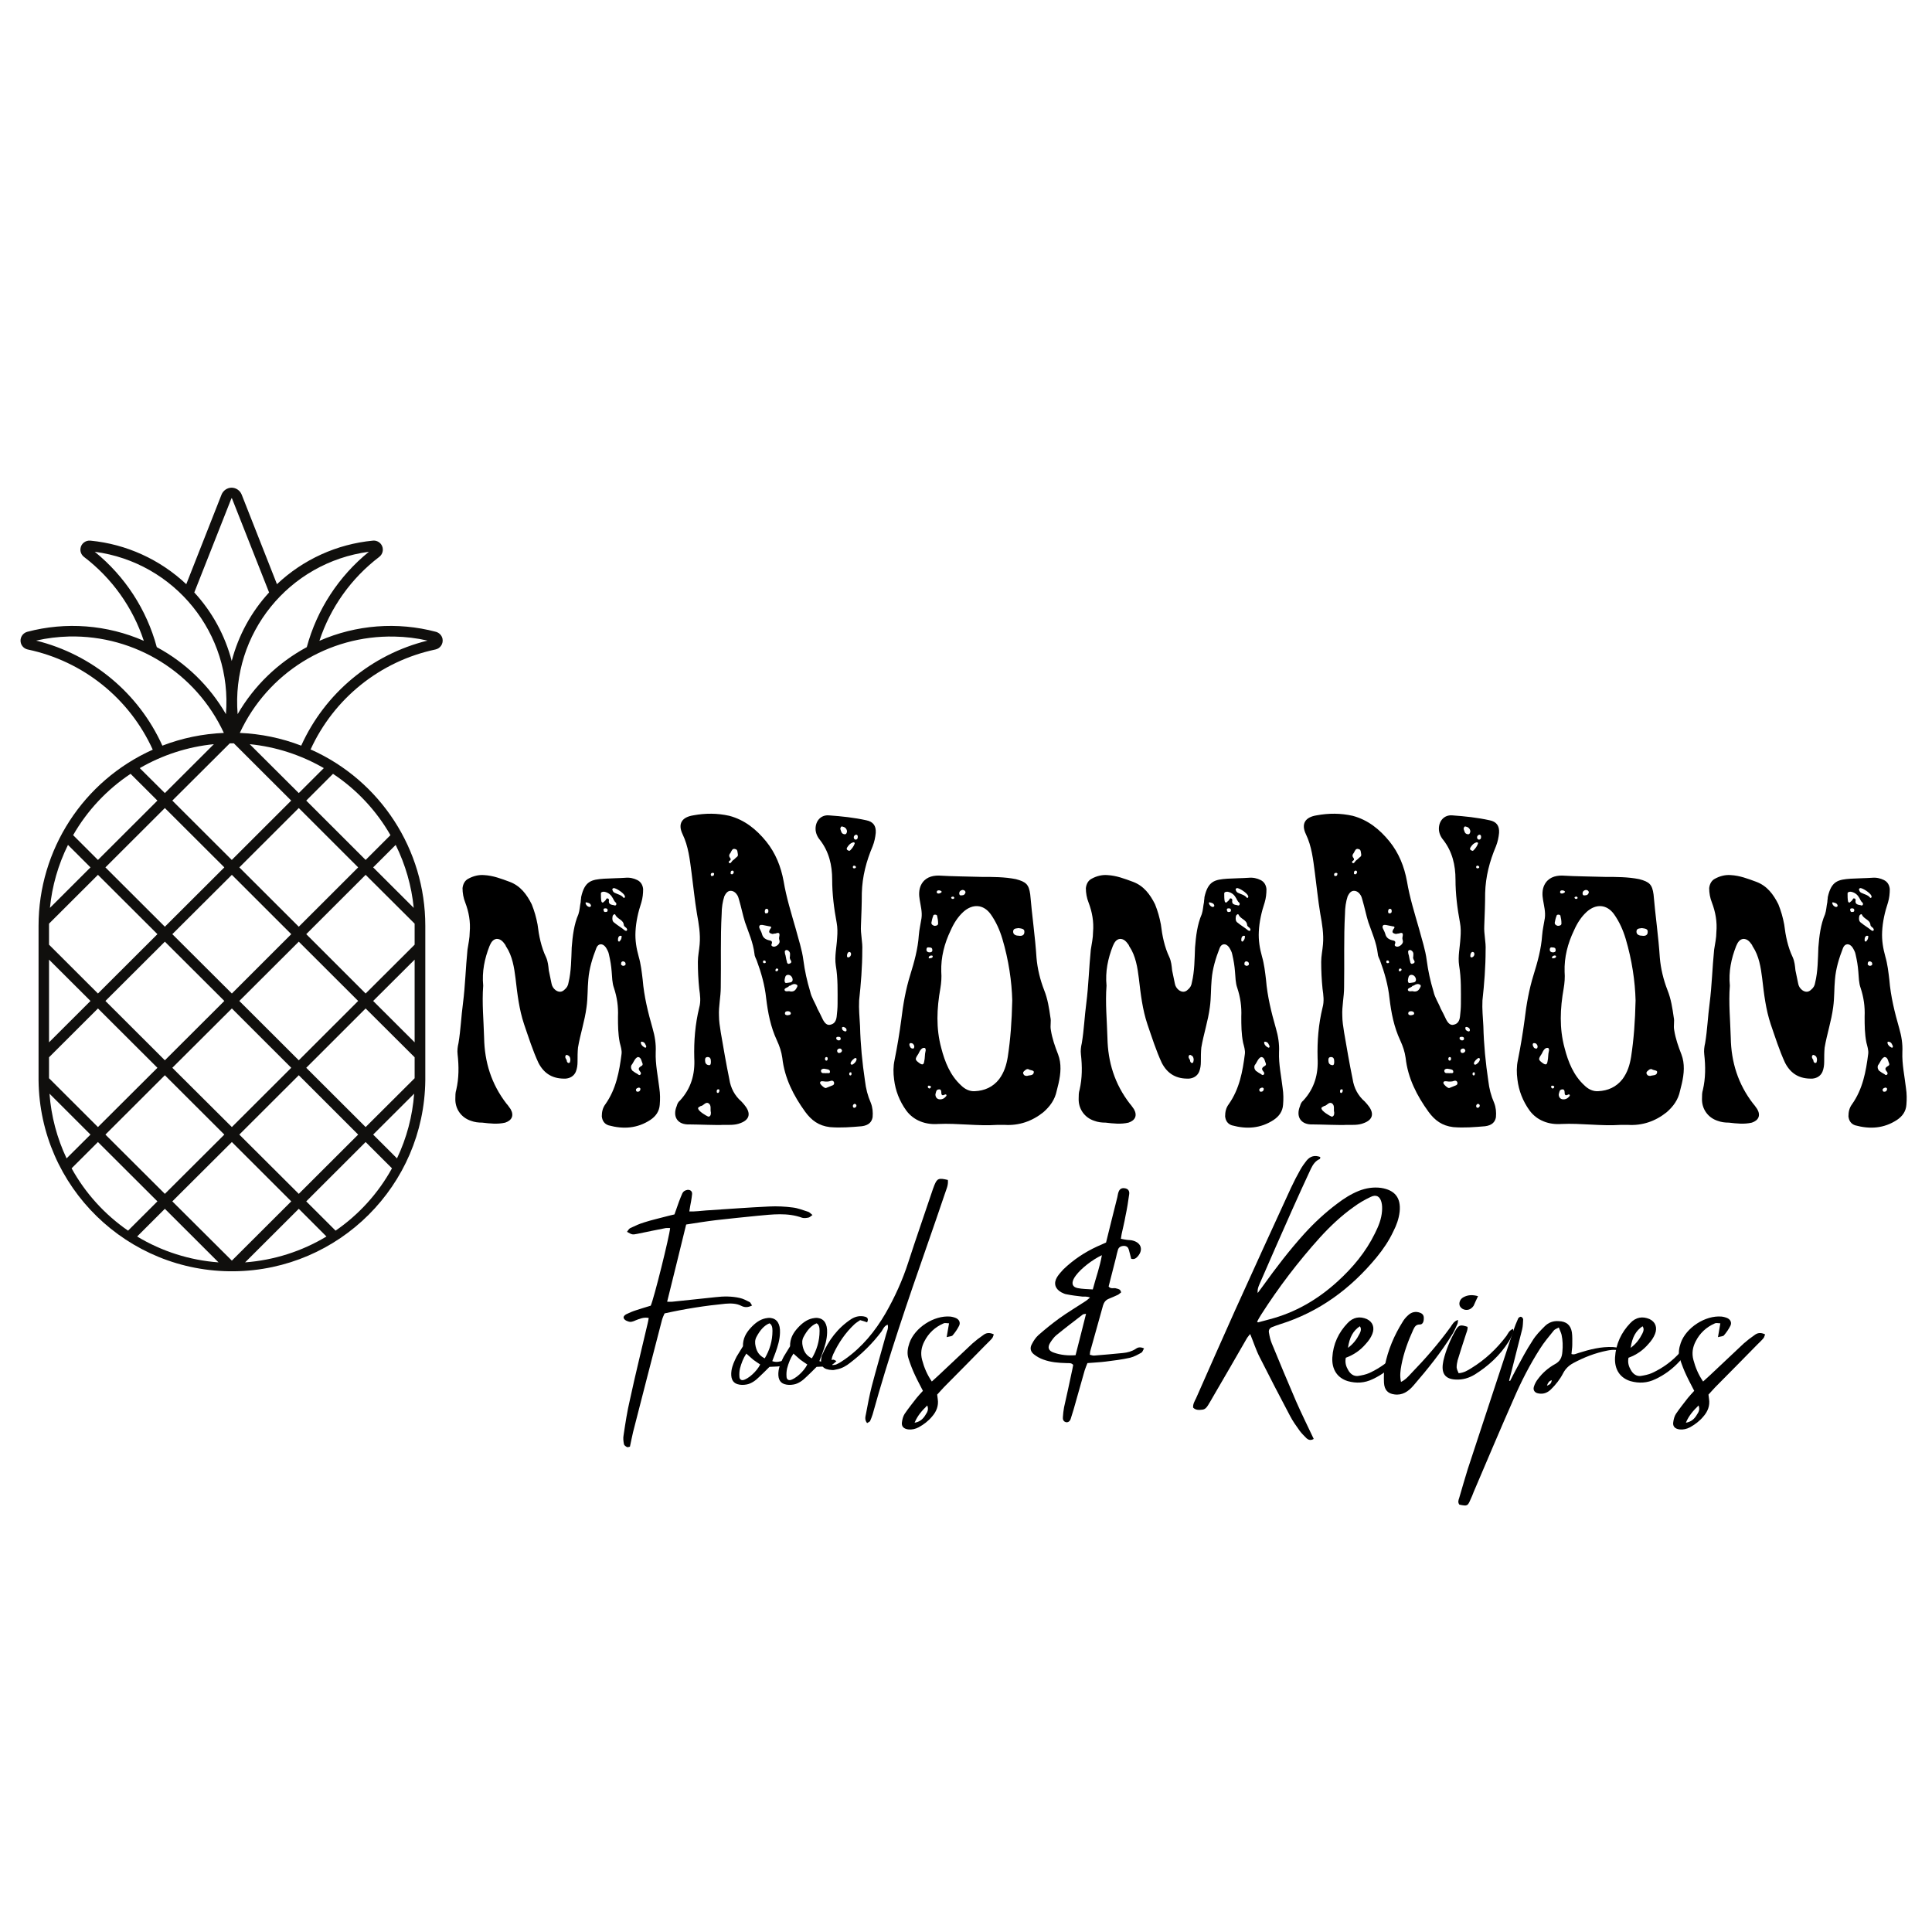 <?xml version="1.0" encoding="UTF-8"?>
<svg xmlns="http://www.w3.org/2000/svg" xmlns:xlink="http://www.w3.org/1999/xlink" width="375pt" height="375pt" viewBox="0 0 375 375" version="1.2">
<defs>
<g>
<symbol overflow="visible" id="glyph0-0">
<path style="stroke:none;" d="M 41.77 -7.238 C 41.508 -9.504 40.984 -11.859 41.07 -14.215 C 41.156 -15.781 40.895 -17.352 40.461 -18.836 C 39.586 -21.887 38.805 -25.027 38.543 -28.254 C 38.367 -29.734 38.191 -31.305 37.758 -32.785 C 37.32 -34.355 37.059 -35.926 37.145 -37.582 C 37.234 -39.5 37.668 -41.418 38.281 -43.25 C 38.543 -44.121 38.629 -44.992 38.629 -45.867 C 38.543 -46.652 38.191 -47.262 37.496 -47.609 C 36.797 -47.957 36.012 -48.133 35.141 -48.047 C 33.832 -47.957 32.438 -47.957 31.043 -47.871 C 28.602 -47.695 27.293 -47.434 26.594 -44.297 C 26.594 -43.949 26.508 -43.688 26.508 -43.336 C 26.332 -42.551 26.332 -41.77 26.07 -40.984 C 25.199 -38.977 24.938 -36.711 24.766 -34.531 C 24.676 -32.262 24.676 -29.91 24.152 -27.73 C 24.066 -27.117 23.805 -26.684 23.367 -26.332 C 22.848 -25.809 22.234 -25.809 21.625 -26.246 C 21.188 -26.594 20.926 -27.031 20.84 -27.555 C 20.664 -28.426 20.492 -29.211 20.316 -30.082 C 20.23 -30.957 20.145 -31.828 19.793 -32.613 C 18.836 -34.617 18.398 -36.797 18.137 -38.977 C 17.875 -40.371 17.527 -41.594 17.004 -42.902 C 16.043 -44.82 14.824 -46.477 12.73 -47.262 C 11.074 -47.871 9.504 -48.48 7.762 -48.57 C 6.715 -48.656 5.668 -48.395 4.707 -47.871 C 4.012 -47.523 3.664 -46.824 3.574 -46.039 C 3.574 -45.082 3.75 -44.121 4.098 -43.25 C 4.797 -41.418 5.145 -39.5 4.969 -37.496 C 4.969 -36.363 4.707 -35.227 4.535 -34.094 C 4.184 -30.605 4.098 -27.117 3.664 -23.719 C 3.312 -21.102 3.227 -18.574 2.789 -15.957 C 2.617 -15.258 2.527 -14.477 2.617 -13.777 C 2.879 -11.422 2.879 -9.156 2.355 -6.887 C 2.18 -6.367 2.18 -5.754 2.18 -5.23 C 2.094 -3.227 3.312 -1.48 5.23 -0.871 C 5.93 -0.609 6.629 -0.523 7.41 -0.523 C 8.895 -0.348 10.375 -0.176 11.859 -0.523 C 13.168 -0.961 13.602 -1.918 12.906 -3.141 C 12.645 -3.488 12.383 -3.926 12.121 -4.184 C 9.156 -8.023 7.848 -12.293 7.762 -17.004 C 7.672 -20.402 7.324 -23.719 7.586 -27.117 C 7.324 -29.82 7.848 -32.352 8.809 -34.793 C 9.07 -35.402 9.418 -36.102 10.203 -36.188 C 10.988 -36.188 11.422 -35.664 11.859 -35.055 C 11.945 -34.965 11.945 -34.793 12.035 -34.703 C 13.254 -32.875 13.602 -30.605 13.863 -28.512 C 14.215 -25.461 14.562 -22.496 15.52 -19.621 C 16.395 -17.09 17.18 -14.562 18.312 -12.121 C 19.445 -9.941 21.188 -8.98 23.629 -9.07 C 24.504 -9.156 25.199 -9.59 25.551 -10.375 C 25.809 -10.988 25.898 -11.684 25.898 -12.383 C 25.898 -13.254 25.898 -14.215 25.984 -15.086 C 26.422 -17.699 27.293 -20.23 27.641 -22.934 C 27.902 -24.766 27.816 -26.508 27.992 -28.34 C 28.164 -30.434 28.773 -32.438 29.559 -34.441 C 29.91 -35.316 30.781 -35.402 31.391 -34.531 C 31.652 -34.094 31.914 -33.66 32 -33.137 C 32.262 -32 32.438 -30.957 32.523 -29.82 C 32.613 -28.773 32.613 -27.641 32.961 -26.684 C 33.57 -24.852 33.832 -23.02 33.746 -21.102 C 33.746 -19.445 33.746 -17.789 34.094 -16.043 C 34.27 -15.348 34.531 -14.562 34.441 -13.863 C 34.008 -10.465 33.398 -7.062 31.305 -4.098 C 30.781 -3.402 30.605 -2.617 30.605 -1.742 C 30.695 -0.871 31.129 -0.262 31.914 0 C 34.793 0.785 37.496 0.609 40.023 -1.047 C 41.07 -1.742 41.77 -2.703 41.855 -4.012 C 41.941 -5.059 41.941 -6.105 41.77 -7.238 Z M 24.242 -12.121 C 23.98 -12.035 23.891 -12.293 23.805 -12.469 C 23.805 -12.555 23.805 -12.555 23.805 -12.645 C 23.629 -12.906 23.367 -13.254 23.629 -13.602 C 23.719 -13.691 23.891 -13.691 23.98 -13.602 C 24.414 -13.43 24.504 -13.078 24.504 -12.645 C 24.414 -12.469 24.504 -12.121 24.242 -12.121 Z M 28.164 -42.379 C 27.816 -42.465 27.555 -42.727 27.469 -43.074 C 27.379 -43.25 27.555 -43.336 27.73 -43.25 C 28.078 -43.164 28.426 -43.074 28.512 -42.641 C 28.512 -42.465 28.34 -42.379 28.164 -42.379 Z M 32.875 -46.039 C 33.309 -46.129 34.879 -45.082 35.055 -44.559 C 35.055 -44.559 35.055 -44.473 35.141 -44.383 C 35.055 -44.383 35.055 -44.211 35.055 -44.211 C 34.965 -44.121 34.793 -44.121 34.793 -44.211 C 34.355 -44.73 33.746 -44.82 33.223 -45.082 C 32.961 -45.168 32.785 -45.344 32.699 -45.605 C 32.613 -45.777 32.613 -45.953 32.875 -46.039 Z M 31.391 -41.418 C 31.129 -41.332 30.957 -41.508 30.957 -41.77 C 30.867 -42.027 31.043 -42.117 31.305 -42.117 C 31.566 -42.117 31.738 -42.027 31.738 -41.77 C 31.738 -41.508 31.652 -41.418 31.391 -41.418 Z M 32 -43.688 C 32 -43.859 31.914 -44.035 31.738 -44.035 C 31.566 -44.121 31.477 -43.949 31.391 -43.773 C 31.305 -43.688 31.215 -43.512 31.043 -43.426 C 30.867 -43.164 30.605 -43.164 30.52 -43.512 C 30.434 -43.949 30.434 -44.473 30.434 -44.992 C 30.434 -45.254 30.695 -45.344 31.043 -45.344 C 31.652 -45.254 32.262 -44.906 32.613 -44.297 C 32.875 -43.949 32.961 -43.512 33.309 -43.25 C 33.398 -43.164 33.484 -42.988 33.398 -42.812 C 33.309 -42.641 33.137 -42.641 32.961 -42.727 C 32.438 -42.812 31.828 -42.902 32 -43.688 Z M 34.008 -35.664 C 33.746 -35.664 33.746 -35.84 33.746 -36.012 C 33.746 -36.363 33.832 -36.711 34.18 -36.797 C 34.441 -36.797 34.531 -36.711 34.441 -36.535 C 34.441 -36.188 34.27 -35.926 34.008 -35.664 Z M 34.703 -30.957 C 34.531 -31.043 34.27 -31.129 34.355 -31.391 C 34.355 -31.738 34.531 -31.828 34.793 -31.828 C 35.055 -31.738 35.227 -31.652 35.227 -31.305 C 35.227 -31.043 34.965 -30.957 34.703 -30.957 Z M 35.488 -37.844 C 35.402 -37.668 35.227 -37.758 35.055 -37.844 C 34.441 -38.367 33.66 -38.805 33.047 -39.324 C 32.613 -39.586 32.613 -40.109 32.699 -40.547 C 32.699 -40.723 32.875 -40.895 33.047 -40.984 C 33.137 -40.984 33.223 -40.895 33.223 -40.895 C 33.57 -40.023 34.793 -39.938 34.879 -38.891 C 34.879 -38.629 35.227 -38.453 35.402 -38.281 C 35.488 -38.105 35.578 -38.02 35.488 -37.844 Z M 37.668 -6.539 C 37.406 -6.453 37.234 -6.629 37.234 -6.887 C 37.234 -7.148 37.496 -7.238 37.758 -7.324 C 37.93 -7.324 38.105 -7.238 38.105 -7.062 C 38.105 -6.801 37.93 -6.539 37.668 -6.539 Z M 38.281 -11.512 C 37.668 -11.16 37.668 -10.898 38.02 -10.465 C 38.191 -10.289 38.281 -10.027 38.105 -9.852 C 37.93 -9.68 37.758 -9.766 37.582 -9.941 C 37.234 -10.113 36.973 -10.289 36.621 -10.551 C 36.621 -10.551 36.535 -10.551 36.535 -10.637 C 36.273 -10.898 36.188 -11.336 36.363 -11.684 C 36.797 -12.207 36.973 -12.992 37.582 -13.254 C 38.02 -13.254 38.191 -12.906 38.281 -12.645 C 38.367 -12.207 38.805 -11.773 38.281 -11.512 Z M 38.977 -15.086 C 38.629 -15.258 38.281 -15.52 38.191 -15.957 C 38.105 -16.133 38.281 -16.305 38.453 -16.219 C 38.977 -16.133 39.066 -15.695 39.238 -15.348 C 39.238 -15.172 39.152 -14.996 38.977 -15.086 Z M 38.977 -15.086 "/>
</symbol>
<symbol overflow="visible" id="glyph0-1">
<path style="stroke:none;" d="M 39.5 -54.148 C 39.848 -55.023 40.023 -55.895 40.109 -56.766 C 40.199 -58.16 39.586 -58.945 38.281 -59.207 C 35.926 -59.73 33.484 -59.992 30.957 -60.168 C 29.473 -60.254 28.426 -59.121 28.426 -57.551 C 28.426 -56.766 28.773 -55.98 29.297 -55.371 C 31.043 -53.102 31.652 -50.488 31.652 -47.695 C 31.652 -44.906 32 -42.117 32.523 -39.324 C 32.699 -38.367 32.699 -37.406 32.613 -36.363 C 32.523 -34.617 32.09 -32.785 32.352 -31.043 C 32.785 -28.512 32.699 -25.984 32.699 -23.543 C 32.699 -22.758 32.613 -21.887 32.523 -21.102 C 32.438 -20.402 32.176 -19.707 31.305 -19.531 C 30.695 -19.359 30.172 -19.793 29.734 -20.754 C 29.473 -21.363 29.125 -21.973 28.773 -22.672 C 28.34 -23.805 27.641 -24.766 27.379 -25.984 C 26.77 -27.992 26.332 -29.996 26.07 -32 C 25.809 -34.094 25.113 -36.102 24.59 -38.105 C 23.719 -41.156 22.758 -44.211 22.234 -47.348 C 21.711 -50.227 20.664 -52.84 18.836 -55.109 C 16.918 -57.465 14.648 -59.293 11.684 -60.078 C 9.332 -60.602 7.062 -60.602 4.707 -60.168 C 2.441 -59.816 1.656 -58.508 2.617 -56.504 C 3.75 -54.148 4.012 -51.621 4.359 -49.004 C 4.707 -46.391 4.969 -43.688 5.406 -41.07 C 5.754 -39.152 6.105 -37.145 5.93 -35.141 C 5.844 -34.008 5.582 -32.875 5.582 -31.738 C 5.582 -29.996 5.668 -28.254 5.844 -26.508 C 6.016 -25.289 6.191 -24.066 5.844 -22.848 C 5.059 -19.621 4.797 -16.395 4.883 -13.078 C 5.059 -9.941 4.273 -7.148 2.094 -4.797 C 1.742 -4.535 1.57 -4.098 1.48 -3.75 C 0.609 -1.656 1.656 -0.086 3.926 -0.176 C 5.32 -0.176 9.68 0 10.375 -0.086 C 11.598 -0.086 12.816 0 13.863 -0.438 C 15.52 -1.047 15.871 -2.18 14.91 -3.574 C 14.648 -3.926 14.387 -4.273 14.039 -4.621 C 12.73 -5.754 11.945 -7.238 11.684 -8.98 C 11.074 -11.945 10.551 -14.996 10.027 -18.051 C 9.852 -19.184 9.68 -20.23 9.68 -21.277 C 9.59 -23.105 10.027 -24.938 10.027 -26.77 C 10.113 -31.566 9.941 -36.363 10.203 -41.07 C 10.203 -42.203 10.375 -43.426 10.727 -44.473 C 10.988 -44.992 11.336 -45.516 11.945 -45.516 C 12.555 -45.516 12.992 -45.082 13.254 -44.645 C 13.43 -44.383 13.516 -43.949 13.602 -43.688 C 14.039 -42.203 14.301 -40.809 14.738 -39.414 C 15.434 -37.406 16.305 -35.488 16.566 -33.309 C 16.566 -32.875 16.828 -32.438 17.004 -32 C 17.875 -29.648 18.574 -27.207 18.836 -24.676 C 19.184 -21.801 19.707 -19.098 20.926 -16.48 C 21.449 -15.348 21.801 -14.301 21.973 -13.078 C 22.41 -9.156 24.152 -5.754 26.422 -2.617 C 27.641 -0.961 29.035 0.086 31.215 0.348 C 33.309 0.523 35.402 0.348 37.406 0.176 C 38.715 0 39.324 -0.609 39.5 -1.57 C 39.586 -2.527 39.5 -3.488 39.152 -4.359 C 38.543 -5.754 38.191 -7.148 38.02 -8.633 C 37.496 -12.121 37.145 -15.695 37.059 -19.27 C 36.973 -20.926 36.797 -22.586 36.883 -24.242 C 37.234 -27.469 37.496 -30.781 37.496 -34.008 C 37.582 -35.578 37.145 -37.145 37.234 -38.715 C 37.32 -40.895 37.406 -42.988 37.406 -45.082 C 37.496 -48.309 38.281 -51.273 39.5 -54.148 Z M 7.848 -1.742 C 7.586 -1.57 7.41 -1.832 7.148 -1.918 C 6.715 -2.18 6.277 -2.441 5.844 -2.879 C 5.492 -3.312 5.582 -3.488 6.016 -3.664 C 6.105 -3.75 6.105 -3.75 6.191 -3.75 C 6.715 -3.836 7.062 -4.621 7.672 -4.273 C 8.285 -3.836 7.934 -3.051 8.109 -2.527 C 8.109 -2.18 8.109 -1.918 7.848 -1.742 Z M 7.672 -11.684 C 7.148 -11.773 6.977 -12.121 6.977 -12.645 C 6.977 -12.992 7.062 -13.254 7.5 -13.254 C 8.023 -13.254 8.109 -12.816 8.109 -12.383 C 8.109 -12.035 8.109 -11.598 7.672 -11.684 Z M 8.371 -48.395 C 8.195 -48.395 8.109 -48.395 8.109 -48.57 C 8.023 -48.832 8.195 -49.004 8.457 -49.004 C 8.633 -49.004 8.809 -48.918 8.719 -48.742 C 8.719 -48.57 8.633 -48.395 8.371 -48.395 Z M 9.766 -6.801 C 9.766 -6.539 9.68 -6.367 9.504 -6.277 C 9.332 -6.277 9.242 -6.367 9.242 -6.539 C 9.242 -6.715 9.242 -6.977 9.504 -6.977 C 9.68 -7.062 9.766 -6.887 9.766 -6.801 Z M 12.121 -48.742 C 11.945 -48.742 11.945 -48.832 11.945 -49.004 C 11.945 -49.266 12.035 -49.441 12.293 -49.441 C 12.469 -49.441 12.555 -49.266 12.555 -49.094 C 12.469 -48.918 12.383 -48.656 12.121 -48.742 Z M 12.992 -51.969 C 12.816 -51.797 12.555 -51.535 12.293 -51.359 C 12.121 -51.184 11.945 -50.75 11.684 -50.922 C 11.336 -51.184 11.859 -51.359 11.945 -51.535 C 11.945 -51.707 11.945 -51.797 11.859 -51.883 C 11.512 -52.32 11.684 -52.582 11.945 -52.93 C 12.121 -53.277 12.293 -53.801 12.816 -53.625 C 13.34 -53.539 13.254 -53.016 13.34 -52.668 C 13.43 -52.32 13.254 -52.145 12.992 -51.969 Z M 18.922 -42.027 C 19.184 -42.027 19.27 -41.855 19.27 -41.594 C 19.27 -41.332 19.184 -41.156 18.922 -41.156 C 18.66 -41.07 18.574 -41.246 18.574 -41.508 C 18.574 -41.77 18.66 -42.027 18.922 -42.027 Z M 18.484 -31.477 C 18.312 -31.477 18.223 -31.566 18.223 -31.738 C 18.223 -31.914 18.312 -32 18.398 -32 C 18.66 -32 18.746 -31.914 18.746 -31.738 C 18.836 -31.566 18.66 -31.477 18.484 -31.477 Z M 20.84 -29.91 C 20.664 -29.91 20.578 -29.996 20.664 -30.172 C 20.664 -30.344 20.754 -30.434 20.926 -30.434 C 21.102 -30.434 21.188 -30.344 21.188 -30.172 C 21.102 -29.996 21.016 -29.91 20.84 -29.91 Z M 20.145 -34.703 C 19.883 -34.793 19.793 -34.965 19.883 -35.141 C 20.145 -35.75 19.793 -35.84 19.359 -35.926 C 18.66 -36.102 18.223 -36.449 18.051 -37.059 C 17.961 -37.406 17.789 -37.758 17.613 -38.105 C 17.527 -38.281 17.441 -38.453 17.527 -38.715 C 17.699 -38.977 17.875 -38.891 18.137 -38.891 C 18.574 -38.805 19.008 -38.715 19.445 -38.629 C 19.793 -38.629 19.969 -38.453 19.621 -38.105 C 19.27 -37.496 19.359 -37.32 20.055 -37.145 C 20.23 -37.145 20.402 -37.234 20.664 -37.234 C 21.363 -37.496 21.539 -37.32 21.363 -36.535 C 21.277 -36.188 21.449 -35.926 21.449 -35.664 C 21.449 -35.141 20.664 -34.531 20.145 -34.703 Z M 22.672 -34.008 C 22.934 -34.094 23.195 -33.918 23.367 -33.66 C 23.543 -33.398 23.457 -33.137 23.457 -32.785 C 23.367 -32.523 23.457 -32.262 23.629 -32 C 23.805 -31.738 23.719 -31.477 23.367 -31.391 C 23.02 -31.215 22.848 -31.566 22.848 -31.828 C 22.672 -32.352 22.672 -32.875 22.496 -33.309 C 22.496 -33.57 22.324 -33.832 22.672 -34.008 Z M 23.105 -29.211 C 23.629 -29.211 23.98 -28.688 23.98 -28.254 C 23.98 -27.641 23.281 -27.73 22.848 -27.641 C 22.496 -27.555 22.41 -27.816 22.41 -28.164 C 22.496 -28.602 22.496 -29.211 23.105 -29.211 Z M 23.02 -21.363 C 22.758 -21.363 22.41 -21.449 22.496 -21.801 C 22.496 -22.062 22.758 -22.148 23.02 -22.148 C 23.281 -22.148 23.543 -22.062 23.629 -21.801 C 23.629 -21.363 23.281 -21.449 23.02 -21.363 Z M 24.852 -26.855 C 24.59 -26.332 24.328 -25.898 23.543 -25.984 C 23.195 -26.16 22.586 -25.809 22.41 -26.246 C 22.324 -26.684 23.02 -26.684 23.281 -27.031 C 23.367 -27.117 23.457 -27.117 23.543 -27.117 C 23.891 -27.379 24.328 -27.555 24.766 -27.293 C 24.938 -27.207 24.938 -27.031 24.852 -26.855 Z M 33.66 -57.988 C 34.094 -57.898 34.441 -57.637 34.531 -57.113 C 34.531 -56.766 34.355 -56.418 34.008 -56.504 C 33.398 -56.59 33.398 -57.113 33.223 -57.551 C 33.309 -57.812 33.309 -58.074 33.66 -57.988 Z M 30.52 -13.254 C 30.781 -13.254 30.781 -13.078 30.781 -12.906 C 30.781 -12.73 30.695 -12.555 30.52 -12.555 C 30.344 -12.555 30.258 -12.73 30.258 -12.906 C 30.258 -13.078 30.344 -13.254 30.52 -13.254 Z M 30.082 -10.988 C 30.52 -10.898 31.215 -10.898 31.215 -10.465 C 31.305 -9.941 30.695 -10.203 30.434 -10.113 C 30.082 -10.203 29.559 -9.941 29.473 -10.551 C 29.473 -10.898 29.82 -10.988 30.082 -10.988 Z M 31.738 -7.762 C 31.305 -7.586 30.867 -7.41 30.434 -7.238 C 30.172 -7.148 29.211 -8.023 29.297 -8.285 C 29.387 -8.633 29.648 -8.547 29.91 -8.547 C 30.434 -8.457 30.957 -8.457 31.391 -8.633 C 31.652 -8.719 31.914 -8.633 32 -8.371 C 32.09 -8.109 32 -7.848 31.738 -7.762 Z M 32.438 -16.918 C 32.438 -17.18 32.699 -17.18 32.875 -17.18 C 33.137 -17.18 33.309 -17.09 33.309 -16.828 C 33.309 -16.566 33.137 -16.48 32.875 -16.48 C 32.613 -16.566 32.438 -16.656 32.438 -16.918 Z M 32.961 -14.039 C 32.785 -14.039 32.613 -14.215 32.613 -14.477 C 32.613 -14.738 32.875 -14.91 33.137 -14.91 C 33.398 -14.91 33.484 -14.738 33.57 -14.477 C 33.484 -14.215 33.309 -14.039 32.961 -14.039 Z M 34.18 -18.223 C 33.832 -18.312 33.57 -18.484 33.57 -18.836 C 33.484 -19.008 33.66 -19.098 33.832 -19.098 C 34.18 -19.008 34.441 -18.836 34.441 -18.484 C 34.441 -18.312 34.355 -18.223 34.18 -18.223 Z M 34.531 -53.887 C 34.793 -54.324 35.141 -54.762 35.75 -54.934 C 35.926 -54.934 36.102 -54.848 36.012 -54.672 C 35.84 -54.148 35.488 -53.715 35.141 -53.363 C 35.055 -53.277 34.965 -53.277 34.965 -53.277 C 34.617 -53.363 34.355 -53.539 34.531 -53.887 Z M 36.273 -50.137 C 36.273 -49.965 36.102 -49.879 35.926 -49.879 C 35.75 -49.879 35.664 -49.965 35.664 -50.137 C 35.664 -50.312 35.75 -50.398 35.926 -50.398 C 36.102 -50.398 36.188 -50.312 36.273 -50.137 Z M 34.531 -32.875 C 34.531 -33.223 34.617 -33.484 34.879 -33.66 C 35.227 -33.66 35.316 -33.484 35.316 -33.223 C 35.316 -32.961 35.141 -32.699 34.879 -32.613 C 34.617 -32.523 34.531 -32.699 34.531 -32.875 Z M 35.227 -9.68 C 34.965 -9.68 34.965 -9.852 34.965 -10.027 C 34.965 -10.203 35.055 -10.289 35.227 -10.289 C 35.402 -10.289 35.402 -10.203 35.402 -10.027 C 35.402 -9.852 35.402 -9.766 35.227 -9.68 Z M 35.926 -3.402 C 35.75 -3.402 35.664 -3.574 35.664 -3.75 C 35.664 -4.012 35.84 -4.098 36.012 -4.184 C 36.273 -4.098 36.363 -4.012 36.363 -3.75 C 36.273 -3.574 36.188 -3.402 35.926 -3.402 Z M 36.363 -12.73 C 36.363 -12.383 35.75 -11.773 35.488 -11.773 C 35.316 -11.773 35.227 -11.859 35.227 -12.035 C 35.227 -12.383 35.926 -13.078 36.188 -13.078 C 36.363 -12.992 36.449 -12.906 36.363 -12.73 Z M 36.188 -55.457 C 36.012 -55.457 35.84 -55.633 35.84 -55.895 C 35.84 -56.156 36.012 -56.328 36.273 -56.418 C 36.535 -56.418 36.621 -56.242 36.621 -55.98 C 36.621 -55.719 36.535 -55.457 36.188 -55.457 Z M 36.188 -55.457 "/>
</symbol>
<symbol overflow="visible" id="glyph0-2">
<path style="stroke:none;" d="M 33.398 -13.777 C 32.785 -15.348 32.262 -16.828 32 -18.484 C 31.828 -19.359 32.09 -20.145 31.914 -20.926 C 31.652 -22.758 31.391 -24.504 30.695 -26.246 C 29.91 -28.254 29.387 -30.434 29.211 -32.523 C 28.949 -36.621 28.34 -40.723 27.992 -44.82 C 27.73 -46.738 27.207 -47.262 25.199 -47.785 C 23.02 -48.219 20.754 -48.219 18.574 -48.219 C 15.781 -48.309 12.992 -48.309 10.203 -48.48 C 8.809 -48.48 7.5 -48.047 6.801 -46.652 C 6.367 -45.777 6.367 -44.73 6.539 -43.773 C 6.715 -42.641 7.062 -41.418 6.887 -40.199 C 6.715 -39.066 6.453 -38.02 6.367 -36.883 C 6.191 -34.27 5.492 -31.738 4.707 -29.211 C 3.836 -26.422 3.312 -23.457 2.965 -20.492 C 2.617 -17.875 2.18 -15.258 1.656 -12.645 C 1.395 -11.422 1.395 -10.203 1.57 -8.895 C 1.832 -6.715 2.617 -4.707 3.926 -2.879 C 5.406 -0.871 7.762 -0.086 10.113 -0.262 C 13.953 -0.438 17.789 0.176 21.625 -0.086 C 22.062 -0.086 22.496 -0.086 23.02 -0.086 C 25.809 0.086 28.34 -0.785 30.52 -2.527 C 31.828 -3.664 32.785 -4.969 33.137 -6.715 C 33.223 -7.148 33.398 -7.672 33.484 -8.109 C 33.918 -10.027 34.094 -11.945 33.398 -13.777 Z M 14.824 -45.691 C 15.086 -45.691 15.348 -45.605 15.434 -45.254 C 15.348 -44.82 15.086 -44.645 14.738 -44.645 C 14.387 -44.559 14.215 -44.73 14.215 -44.992 C 14.215 -45.43 14.477 -45.605 14.824 -45.691 Z M 12.906 -44.383 C 13.078 -44.473 13.168 -44.297 13.254 -44.211 C 13.254 -44.035 13.168 -43.949 12.992 -43.949 C 12.816 -43.949 12.73 -43.949 12.645 -44.211 C 12.645 -44.297 12.816 -44.383 12.906 -44.383 Z M 10.289 -45.605 C 10.465 -45.605 10.727 -45.516 10.812 -45.344 C 10.727 -45.082 10.465 -45.082 10.289 -44.992 C 10.113 -44.992 9.852 -44.992 9.852 -45.254 C 9.852 -45.605 10.113 -45.605 10.289 -45.605 Z M 5.145 -14.91 C 4.797 -14.91 4.621 -15.258 4.535 -15.609 C 4.535 -15.871 4.621 -15.957 4.797 -15.957 C 5.23 -15.957 5.406 -15.695 5.492 -15.348 C 5.492 -15.086 5.406 -14.824 5.145 -14.91 Z M 7.672 -14.387 C 7.5 -13.777 7.586 -13.078 7.41 -12.383 C 7.324 -11.773 7.062 -11.684 6.539 -12.035 C 5.582 -12.73 5.582 -12.816 6.277 -13.863 C 6.453 -14.215 6.629 -14.648 6.977 -14.91 C 7.148 -14.996 7.324 -15.086 7.586 -14.996 C 7.672 -14.824 7.762 -14.648 7.672 -14.387 Z M 7.848 -34.094 C 7.848 -34.441 8.023 -34.617 8.371 -34.531 C 8.719 -34.531 8.98 -34.441 8.98 -34.094 C 9.07 -33.66 8.719 -33.57 8.457 -33.57 C 8.109 -33.57 7.848 -33.746 7.848 -34.094 Z M 8.371 -7.148 C 8.195 -7.238 8.109 -7.324 8.109 -7.5 C 8.109 -7.672 8.285 -7.762 8.457 -7.672 C 8.633 -7.672 8.719 -7.586 8.719 -7.41 C 8.633 -7.238 8.547 -7.148 8.371 -7.148 Z M 8.547 -32.438 C 8.457 -32.352 8.285 -32.438 8.285 -32.523 C 8.285 -32.875 8.547 -32.875 8.719 -32.961 C 8.895 -32.961 9.07 -32.961 9.07 -32.785 C 9.07 -32.523 8.809 -32.438 8.547 -32.438 Z M 8.809 -39.324 C 8.895 -39.762 8.98 -40.199 9.156 -40.633 C 9.156 -40.809 9.332 -40.895 9.504 -40.895 C 9.766 -40.895 9.941 -40.809 9.941 -40.547 C 10.027 -40.199 10.113 -39.762 10.113 -39.152 C 10.113 -38.891 9.852 -38.715 9.418 -38.715 C 9.07 -38.805 8.809 -38.977 8.809 -39.324 Z M 11.684 -5.668 C 11.336 -5.23 10.898 -4.969 10.289 -5.059 C 9.852 -5.145 9.59 -5.492 9.59 -6.016 C 9.68 -6.277 9.68 -6.539 9.852 -6.801 C 10.027 -6.977 10.203 -6.977 10.465 -6.977 C 10.637 -6.887 10.727 -6.715 10.727 -6.453 C 10.727 -6.016 10.812 -5.668 11.336 -5.93 C 11.598 -6.105 11.859 -5.93 11.684 -5.668 Z M 23.629 -13.254 C 23.367 -11.684 22.934 -10.289 21.973 -8.98 C 20.754 -7.41 19.098 -6.715 17.266 -6.629 C 16.219 -6.539 15.258 -7.062 14.562 -7.762 C 12.469 -9.68 11.422 -12.293 10.727 -14.996 C 9.68 -18.836 9.852 -22.672 10.551 -26.594 C 10.727 -27.641 10.812 -28.688 10.727 -29.82 C 10.637 -32.613 11.336 -35.316 12.555 -37.844 C 13.168 -39.238 13.953 -40.461 14.996 -41.418 C 16.828 -43.074 18.922 -42.902 20.316 -40.984 C 21.363 -39.5 22.062 -37.93 22.586 -36.188 C 23.805 -32.09 24.414 -27.902 24.504 -24.242 C 24.414 -20.145 24.152 -16.656 23.629 -13.254 Z M 25.809 -36.797 C 25.289 -36.797 24.676 -36.973 24.676 -37.582 C 24.676 -38.281 25.289 -38.191 25.723 -38.281 C 26.246 -38.191 26.945 -38.191 26.855 -37.496 C 26.855 -36.883 26.332 -36.711 25.809 -36.797 Z M 27.379 -9.59 C 27.031 -9.59 26.77 -9.68 26.684 -9.941 C 26.508 -10.203 26.684 -10.465 26.945 -10.637 C 27.117 -10.812 27.379 -10.988 27.641 -10.898 C 27.992 -10.637 28.773 -10.727 28.688 -10.289 C 28.602 -9.59 27.816 -9.766 27.379 -9.59 Z M 27.379 -9.59 "/>
</symbol>
<symbol overflow="visible" id="glyph1-0">
<path style="stroke:none;" d="M 26.441 -15.219 C 25.824 -15.527 25.211 -15.871 24.52 -16.023 C 22.98 -16.371 21.406 -16.371 19.793 -16.18 C 17.023 -15.91 14.219 -15.562 11.414 -15.297 C 11.105 -15.258 10.801 -15.297 10.414 -15.297 C 11.684 -20.367 12.875 -25.285 14.105 -30.281 C 16.102 -30.59 17.984 -30.898 19.906 -31.129 C 22.598 -31.438 25.25 -31.703 27.938 -31.973 C 30.859 -32.242 33.781 -32.629 36.625 -31.59 C 37.008 -31.473 37.469 -31.551 37.855 -31.629 C 38.086 -31.668 38.277 -31.898 38.621 -32.129 C 38.238 -32.434 38.047 -32.664 37.816 -32.742 C 36.816 -33.051 35.816 -33.473 34.777 -33.586 C 33.281 -33.781 31.742 -33.855 30.246 -33.781 C 26.133 -33.586 22.059 -33.281 17.945 -33.012 C 16.949 -32.934 15.91 -32.781 14.719 -32.82 C 14.832 -33.586 14.949 -34.203 15.066 -34.816 C 15.141 -35.277 15.219 -35.738 15.258 -36.199 C 15.297 -36.738 14.91 -37.047 14.371 -37.008 C 13.91 -36.93 13.566 -36.738 13.375 -36.355 C 13.145 -35.816 12.914 -35.277 12.719 -34.742 C 12.414 -33.895 12.145 -33.09 11.836 -32.242 C 11.262 -32.129 10.762 -31.973 10.262 -31.859 C 8.84 -31.473 7.418 -31.168 5.996 -30.707 C 5.074 -30.438 4.152 -30.016 3.266 -29.59 C 2.996 -29.477 2.844 -29.129 2.613 -28.859 C 3.652 -28.285 3.652 -28.285 4.648 -28.477 C 6.496 -28.859 8.34 -29.246 10.145 -29.59 C 10.414 -29.629 10.684 -29.59 10.992 -29.59 C 10.875 -28.055 7.84 -15.832 7.227 -14.527 C 6.266 -14.219 5.266 -13.949 4.266 -13.605 C 3.652 -13.41 3.074 -13.145 2.496 -12.875 C 2.191 -12.719 1.844 -12.414 2 -12.066 C 2.113 -11.797 2.496 -11.566 2.805 -11.492 C 3.305 -11.262 3.805 -11.453 4.305 -11.684 C 5.074 -11.988 5.879 -12.336 6.84 -12.145 C 6.766 -11.723 6.727 -11.453 6.648 -11.145 C 5.496 -6.188 4.266 -1.27 3.191 3.727 C 2.652 5.996 2.305 8.301 1.961 10.605 C 1.844 11.184 1.922 11.797 2.035 12.375 C 2.074 12.566 2.383 12.797 2.613 12.914 C 2.766 12.988 3.035 12.875 3.191 12.836 C 3.422 11.836 3.574 10.914 3.805 9.992 C 5.648 2.766 7.531 -4.496 9.414 -11.758 C 9.531 -12.184 9.723 -12.605 9.914 -13.027 C 13.875 -13.91 17.793 -14.527 21.75 -14.91 C 22.789 -14.988 23.863 -14.988 24.824 -14.488 C 25.441 -14.18 26.055 -14.141 26.902 -14.566 C 26.672 -14.871 26.594 -15.141 26.441 -15.219 Z M 26.441 -15.219 "/>
</symbol>
<symbol overflow="visible" id="glyph1-1">
<path style="stroke:none;" d="M 9.145 -3.918 C 8.418 -3.688 7.688 -3.457 6.879 -3.766 C 7.109 -4.344 7.301 -4.879 7.492 -5.379 C 7.953 -6.648 8.34 -7.918 8.379 -9.262 C 8.453 -10.992 7.801 -11.988 6.57 -12.145 C 6.227 -12.184 5.879 -12.145 5.535 -12.066 C 4.457 -11.836 3.535 -11.145 2.691 -10.223 C 1.805 -9.262 1.152 -8.148 1.191 -6.648 C 0.77 -5.957 0.348 -5.305 -0.039 -4.648 C -0.461 -3.805 -0.883 -2.922 -1.039 -1.922 C -1.23 -0.539 -0.883 0.383 0.078 0.691 C 0.652 0.883 1.305 0.883 1.883 0.77 C 2.805 0.613 3.652 0 4.418 -0.77 C 5.035 -1.344 5.648 -1.961 6.34 -2.652 C 8.914 -2.73 9.223 -2.805 10.184 -3.766 C 9.609 -4.113 9.609 -4.113 9.145 -3.918 Z M 1.191 -0.078 C 0.809 -0.039 0.5 -0.27 0.5 -0.809 C 0.461 -1.305 0.5 -1.844 0.613 -2.344 C 0.883 -3.344 1.23 -4.305 1.844 -5.227 C 2.383 -4.766 2.766 -4.383 3.191 -4.035 C 3.613 -3.727 4.074 -3.422 4.535 -3.113 C 3.883 -1.77 2.191 -0.27 1.191 -0.078 Z M 5.418 -4.305 C 4.496 -4.766 3.918 -5.418 3.652 -6.609 C 3.496 -7.301 3.496 -7.84 3.805 -8.453 C 4.457 -9.684 5.266 -10.684 6.34 -11.105 C 6.84 -10.836 6.918 -10.223 6.918 -9.645 C 6.918 -7.688 6.379 -5.918 5.418 -4.305 Z M 5.418 -4.305 "/>
</symbol>
<symbol overflow="visible" id="glyph1-2">
<path style="stroke:none;" d="M 22.672 -38.93 C 20.906 -39.352 20.598 -39.238 20.059 -37.93 C 19.867 -37.43 19.676 -36.93 19.523 -36.434 C 18.023 -31.934 16.449 -27.477 14.988 -22.941 C 13.875 -19.484 12.375 -16.18 10.566 -13.027 C 8.531 -9.531 6.035 -6.496 2.73 -4.152 C 2.191 -3.766 1.652 -3.422 1.074 -3.152 C 0.844 -3.035 0.578 -3.035 0.27 -2.996 C -0.039 -3.805 0.152 -4.496 0.422 -5.109 C 1.461 -7.34 2.805 -9.301 4.574 -10.953 C 4.918 -11.262 5.34 -11.492 5.648 -11.723 C 6.188 -11.566 6.609 -11.453 6.996 -11.297 C 7.301 -11.914 7.109 -12.223 6.648 -12.375 C 5.688 -12.645 4.766 -12.453 3.957 -11.953 C 1.305 -10.223 -0.5 -7.801 -1.73 -4.957 C -1.805 -4.879 -1.805 -4.766 -1.844 -4.648 C -2.23 -2.805 -1.5 -2.113 0.23 -2.035 C 0.5 -2 0.809 -2.113 1.074 -2.152 C 2.113 -2.344 2.961 -2.844 3.727 -3.457 C 6.035 -5.227 8.07 -7.227 9.801 -9.531 C 10.105 -9.992 10.301 -10.605 10.992 -10.836 C 11.184 -10.145 10.836 -9.531 10.684 -8.953 C 9.762 -5.609 8.801 -2.305 7.918 1.039 C 7.457 2.844 7.109 4.688 6.766 6.531 C 6.648 7.07 6.496 7.648 6.996 8.262 C 7.227 8.109 7.457 8.031 7.57 7.879 C 7.762 7.457 7.918 7.031 8.07 6.57 C 11.145 -4.535 14.871 -15.449 18.676 -26.324 C 19.828 -29.629 20.984 -32.973 22.098 -36.277 C 22.367 -37.125 22.789 -37.891 22.672 -38.93 Z M 22.672 -38.93 "/>
</symbol>
<symbol overflow="visible" id="glyph1-3">
<path style="stroke:none;" d="M 15.102 -8.801 C 14.371 -8.301 13.68 -7.762 13.027 -7.188 C 10.836 -5.148 8.684 -3.074 6.496 -1.039 C 6.07 -0.652 5.648 -0.27 5.148 0.191 C 4.227 -1.152 3.652 -2.535 3.266 -3.996 C 2.922 -5.266 3.113 -6.457 3.688 -7.57 C 4.496 -9.184 5.766 -10.375 7.457 -11.105 C 7.723 -11.223 8.07 -11.105 8.492 -11.105 C 8.34 -10.223 8.223 -9.492 8.031 -8.418 C 8.57 -8.57 9.031 -8.57 9.184 -8.762 C 9.684 -9.34 10.105 -9.953 10.453 -10.645 C 10.723 -11.223 10.492 -11.797 9.875 -12.105 C 9.531 -12.258 9.109 -12.375 8.723 -12.414 C 5.574 -12.684 1.844 -10.262 0.809 -7.301 C 0.461 -6.301 0.27 -5.227 0.652 -4.188 C 1 -3.113 1.422 -2 1.922 -0.961 C 2.383 0.039 2.922 1 3.422 2 C 2.961 2.496 2.574 2.922 2.191 3.383 C 1.422 4.383 0.613 5.379 -0.117 6.457 C -0.422 6.918 -0.578 7.531 -0.652 8.109 C -0.77 8.914 -0.309 9.375 0.578 9.492 C 1.27 9.57 1.961 9.414 2.613 9.07 C 3.574 8.531 4.457 7.879 5.188 6.996 C 6.035 6.035 6.496 4.918 6.301 3.613 C 6.266 3.344 6.227 3.035 6.188 2.73 C 6.648 2.23 7.07 1.77 7.492 1.305 C 10.223 -1.461 12.949 -4.188 15.641 -6.957 C 16.062 -7.379 16.488 -7.762 16.871 -8.223 C 17.023 -8.418 17.062 -8.684 17.18 -8.953 C 16.332 -9.375 15.68 -9.262 15.102 -8.801 Z M 3.957 6.609 C 3.496 7.418 2.844 8.031 1.805 8.188 C 2.344 6.879 3.191 5.879 4.266 4.844 C 4.574 5.648 4.266 6.148 3.957 6.609 Z M 3.957 6.609 "/>
</symbol>
<symbol overflow="visible" id="glyph1-4">
<path style="stroke:none;" d=""/>
</symbol>
<symbol overflow="visible" id="glyph1-5">
<path style="stroke:none;" d="M 19.102 -6.148 C 18.332 -5.648 17.484 -5.418 16.602 -5.34 C 14.758 -5.148 12.875 -4.996 11.031 -4.844 C 10.762 -4.805 10.492 -4.957 10.184 -4.996 C 10.223 -5.34 10.223 -5.574 10.301 -5.805 C 11.105 -8.723 11.953 -11.645 12.758 -14.602 C 12.949 -15.219 13.297 -15.641 13.875 -15.871 C 14.449 -16.102 15.066 -16.371 15.641 -16.641 C 15.871 -16.754 16.062 -16.984 16.258 -17.102 C 16.141 -17.754 15.719 -17.754 15.332 -17.871 C 14.871 -18.062 14.258 -17.68 13.836 -18.254 C 14.297 -20.098 14.797 -21.98 15.258 -23.828 C 15.371 -24.328 15.488 -24.863 15.641 -25.363 C 15.793 -25.902 16.258 -26.133 16.871 -26.133 C 17.371 -26.094 17.641 -25.824 17.754 -25.402 C 17.945 -24.789 18.062 -24.172 18.215 -23.633 C 18.867 -23.441 19.215 -23.789 19.523 -24.133 C 20.559 -25.363 20.176 -26.672 18.637 -27.133 C 18.215 -27.285 17.715 -27.246 17.254 -27.324 C 16.949 -27.363 16.602 -27.438 16.219 -27.516 C 16.293 -27.898 16.293 -28.168 16.371 -28.477 C 16.602 -29.59 16.91 -30.742 17.102 -31.898 C 17.41 -33.32 17.641 -34.777 17.832 -36.199 C 17.91 -36.855 17.562 -37.238 16.984 -37.316 C 16.371 -37.43 15.949 -37.16 15.758 -36.586 C 15.641 -36.277 15.602 -35.934 15.527 -35.586 C 14.797 -32.664 14.066 -29.785 13.336 -26.785 C 12.645 -26.477 12.105 -26.246 11.605 -26.016 C 9.184 -24.902 6.996 -23.441 5.074 -21.598 C 4.648 -21.137 4.188 -20.637 3.844 -20.098 C 3.113 -18.906 3.422 -17.832 4.613 -17.141 C 4.996 -16.949 5.379 -16.754 5.766 -16.719 C 6.727 -16.523 7.723 -16.41 8.723 -16.293 C 9.145 -16.258 9.609 -16.371 10.223 -16.102 C 9.801 -15.758 9.57 -15.527 9.301 -15.371 C 7.609 -14.258 5.918 -13.258 4.305 -12.105 C 2.883 -11.066 1.5 -9.953 0.191 -8.801 C -0.309 -8.34 -0.73 -7.723 -1.039 -7.109 C -1.5 -6.34 -1.344 -5.609 -0.652 -5.074 C -0.117 -4.648 0.5 -4.305 1.152 -4.074 C 2.613 -3.535 4.113 -3.422 5.648 -3.383 C 6.07 -3.344 6.57 -3.496 6.957 -3.035 C 6.879 -2.535 6.766 -2.035 6.648 -1.5 C 6.188 0.73 5.688 2.961 5.188 5.188 C 5.074 5.805 4.996 6.457 4.957 7.109 C 4.918 7.531 5.035 7.918 5.496 8.07 C 5.879 8.188 6.266 7.992 6.457 7.492 C 6.648 6.879 6.84 6.266 7.031 5.648 C 7.762 3.113 8.453 0.578 9.184 -1.961 C 9.34 -2.422 9.531 -2.922 9.723 -3.383 C 10.992 -3.496 12.184 -3.535 13.336 -3.688 C 14.91 -3.883 16.449 -4.074 17.984 -4.418 C 18.793 -4.613 19.523 -5.035 20.215 -5.418 C 20.445 -5.574 20.523 -5.957 20.715 -6.227 C 20.059 -6.531 19.562 -6.496 19.102 -6.148 Z M 7.801 -17.945 C 6.84 -18.141 6.609 -18.793 7.031 -19.676 C 7.148 -19.906 7.301 -20.176 7.492 -20.406 C 8.492 -21.75 10.645 -23.441 12.527 -24.328 C 12.145 -22.059 11.375 -20.023 10.762 -17.68 C 9.645 -17.754 8.723 -17.754 7.801 -17.945 Z M 7.418 -4.918 C 5.879 -4.805 4.496 -4.957 3.191 -5.418 C 2.152 -5.766 1.922 -6.418 2.496 -7.34 C 2.844 -7.879 3.227 -8.418 3.688 -8.801 C 5.379 -10.184 7.109 -11.492 8.801 -12.797 C 8.914 -12.914 9.109 -12.875 9.453 -12.949 C 8.762 -10.223 8.109 -7.57 7.418 -4.918 Z M 7.418 -4.918 "/>
</symbol>
<symbol overflow="visible" id="glyph1-6">
<path style="stroke:none;" d="M 19.293 3.957 C 17.68 0.23 16.141 -3.496 14.602 -7.227 C 14.336 -7.879 14.18 -8.57 14.066 -9.262 C 13.949 -9.762 14.18 -10.184 14.68 -10.375 C 15.18 -10.566 15.68 -10.762 16.18 -10.914 C 23.828 -13.297 29.938 -17.832 34.973 -23.941 C 36.238 -25.48 37.355 -27.133 38.199 -28.938 C 38.812 -30.129 39.277 -31.398 39.43 -32.781 C 39.699 -35.473 38.508 -36.969 35.816 -37.391 C 34.316 -37.586 32.895 -37.355 31.512 -36.816 C 29.977 -36.199 28.594 -35.316 27.285 -34.316 C 24.98 -32.59 22.867 -30.629 20.945 -28.516 C 18.023 -25.285 15.41 -21.867 12.875 -18.332 C 12.527 -17.871 12.184 -17.41 11.875 -16.984 C 11.797 -17.562 11.953 -18.062 12.145 -18.523 C 14.258 -23.402 16.41 -28.285 18.562 -33.125 C 19.754 -35.816 20.984 -38.469 22.211 -41.121 C 22.598 -41.926 23.098 -42.656 23.941 -43.004 C 24.02 -43.043 23.98 -43.195 24.02 -43.387 C 22.98 -43.773 22.098 -43.578 21.367 -42.695 C 20.945 -42.156 20.523 -41.582 20.176 -40.965 C 19.523 -39.812 18.906 -38.621 18.332 -37.391 C 14.68 -29.477 11.066 -21.52 7.457 -13.566 C 4.918 -7.918 2.422 -2.23 -0.078 3.422 C -0.348 3.996 -0.73 4.574 -0.652 5.266 C -0.117 5.805 0.539 5.727 1.191 5.648 C 1.691 5.574 2 5.188 2.23 4.805 C 2.574 4.227 2.922 3.688 3.227 3.113 C 5.418 -0.613 7.57 -4.383 9.723 -8.109 C 9.914 -8.453 10.184 -8.723 10.414 -9.031 C 11.066 -7.457 11.527 -5.957 12.258 -4.535 C 14.18 -0.73 16.141 3.074 18.141 6.84 C 18.676 7.879 19.367 8.84 20.059 9.801 C 20.445 10.301 20.906 10.762 21.367 11.223 C 21.715 11.527 22.176 11.684 22.75 11.336 C 21.559 8.801 20.367 6.418 19.293 3.957 Z M 12.527 -12.758 C 15.91 -18.062 19.754 -23.098 23.98 -27.785 C 25.941 -29.938 28.094 -31.973 30.477 -33.664 C 31.512 -34.434 32.629 -35.086 33.781 -35.625 C 34.855 -36.164 35.586 -35.777 35.895 -34.625 C 36.047 -34.051 36.047 -33.473 36.008 -32.895 C 35.895 -31.32 35.316 -29.938 34.625 -28.555 C 32.859 -24.941 30.32 -21.906 27.363 -19.215 C 23.52 -15.719 19.176 -13.18 14.141 -11.875 C 13.41 -11.684 12.719 -11.492 11.988 -11.297 C 11.953 -11.262 11.875 -11.336 11.758 -11.414 C 11.988 -11.836 12.223 -12.297 12.527 -12.758 Z M 12.527 -12.758 "/>
</symbol>
<symbol overflow="visible" id="glyph1-7">
<path style="stroke:none;" d="M 13.297 -6.301 C 13.027 -6.07 12.719 -5.879 12.488 -5.574 C 10.914 -3.766 9.031 -2.422 6.957 -1.461 C 6.266 -1.152 5.496 -1 4.727 -0.883 C 3.918 -0.809 3.266 -1.27 2.844 -2.035 C 2.461 -2.691 2.191 -3.422 2.383 -4.418 C 3.957 -4.996 5.227 -5.879 6.301 -7.148 C 6.801 -7.688 7.262 -8.34 7.531 -9.031 C 8.031 -10.301 7.609 -11.375 6.496 -11.914 C 5.109 -12.527 3.805 -12.297 2.73 -11.145 C 1 -9.34 -0.078 -7.109 -0.23 -4.457 C -0.348 -2.113 0.77 -0.5 2.766 0.117 C 4.418 0.578 6.035 0.5 7.609 -0.27 C 9.34 -1.074 10.914 -2.23 12.297 -3.727 C 12.719 -4.227 13.105 -4.805 13.449 -5.418 C 13.605 -5.609 13.566 -5.957 13.605 -6.227 C 13.41 -6.301 13.336 -6.34 13.297 -6.301 Z M 5.109 -10.531 C 5.457 -10.07 5.305 -9.57 5.074 -9.109 C 4.535 -8.031 3.844 -7.109 2.805 -6.34 C 3.113 -8.418 3.805 -9.645 5.109 -10.531 Z M 5.109 -10.531 "/>
</symbol>
<symbol overflow="visible" id="glyph1-8">
<path style="stroke:none;" d="M 10.992 -10.375 C 8.648 -7.148 6.109 -4.227 3.422 -1.461 C 2.844 -0.844 2.266 -0.152 1.383 0.27 C 1.113 -0.922 1.27 -1.961 1.461 -2.996 C 1.922 -5.418 2.766 -7.688 3.766 -9.875 C 4.035 -10.453 4.305 -10.875 4.996 -10.875 C 5.535 -10.836 5.805 -11.336 5.805 -12.027 C 5.84 -12.605 5.609 -12.949 5.109 -13.145 C 4.227 -13.488 3.383 -13.297 2.691 -12.605 C 2.305 -12.258 1.961 -11.836 1.691 -11.375 C 0.078 -8.801 -1.152 -5.957 -1.77 -2.805 C -1.961 -1.77 -1.961 -0.652 -1.922 0.422 C -1.844 1.844 -1.152 2.535 0.078 2.691 C 1.613 2.922 2.805 2.152 3.844 0.922 C 6.531 -2.191 9.145 -5.418 11.375 -9.031 C 11.758 -9.645 12.027 -10.336 12.336 -10.992 C 12.414 -11.184 12.414 -11.414 12.453 -11.758 C 11.645 -11.527 11.336 -10.875 10.992 -10.375 Z M 10.992 -10.375 "/>
</symbol>
<symbol overflow="visible" id="glyph1-9">
<path style="stroke:none;" d="M 13.027 -10.031 C 12.258 -9.723 12.066 -9.145 11.758 -8.684 C 9.875 -6.188 7.648 -4.074 4.957 -2.422 C 4.227 -1.961 3.496 -1.5 2.461 -1.422 C 2.305 -1.805 2.113 -2.152 2.074 -2.535 C 2.074 -2.996 2.152 -3.457 2.266 -3.918 C 2.766 -5.535 3.266 -7.148 3.805 -8.762 C 3.957 -9.301 4.266 -9.84 4.188 -10.414 C 2.883 -10.875 2.496 -10.801 1.922 -9.84 C 0.844 -7.953 0 -5.957 -0.5 -3.844 C -0.539 -3.613 -0.578 -3.383 -0.613 -3.152 C -0.844 -1.27 -0.039 -0.27 1.883 -0.191 C 3.227 -0.117 4.418 -0.461 5.574 -1.152 C 8.223 -2.805 10.492 -4.879 12.184 -7.57 C 12.527 -8.109 12.797 -8.684 13.027 -9.301 C 13.105 -9.453 13.027 -9.684 13.027 -10.031 Z M 4.918 -14.027 C 5.109 -14.18 5.266 -14.336 5.379 -14.527 C 5.648 -15.102 5.879 -15.68 6.227 -16.371 C 5.148 -16.68 4.227 -16.641 3.344 -16.141 C 2.652 -15.758 2.422 -14.871 2.766 -14.336 C 3.227 -13.645 4.266 -13.488 4.918 -14.027 Z M 4.918 -14.027 "/>
</symbol>
<symbol overflow="visible" id="glyph1-10">
<path style="stroke:none;" d="M 23.289 -6.035 C 22.637 -6.227 21.945 -6.457 21.25 -6.496 C 18.945 -6.609 16.719 -6.035 14.527 -5.34 C 14.105 -5.227 13.719 -4.957 13.18 -5.148 C 13.219 -5.766 13.336 -6.34 13.336 -6.918 C 13.336 -7.723 13.375 -8.57 13.258 -9.375 C 13.027 -10.801 12.145 -11.492 10.684 -11.527 C 9.645 -11.605 8.723 -11.262 7.992 -10.531 C 7.109 -9.645 6.227 -8.762 5.609 -7.723 C 4.418 -5.918 3.422 -3.996 2.383 -2.074 C 2 -1.383 1.652 -0.652 1.27 0.078 C 1.191 0.078 1.152 0.039 1.074 0.039 C 1.23 -0.539 1.344 -1.074 1.5 -1.613 C 2.191 -4.418 2.922 -7.188 3.613 -9.953 C 3.766 -10.566 3.766 -11.262 3.805 -11.875 C 3.805 -12.066 3.574 -12.336 3.383 -12.375 C 3.227 -12.414 2.922 -12.223 2.844 -12.066 C 2.496 -11.262 2.152 -10.453 1.883 -9.645 C -1.074 -0.691 -3.996 8.262 -6.957 17.215 C -7.531 19.062 -8.07 20.945 -8.609 22.789 C -8.762 23.211 -8.914 23.672 -8.57 24.094 C -7.031 24.402 -6.957 24.363 -6.418 23.098 C -6.188 22.637 -5.996 22.137 -5.805 21.637 C -3.227 15.602 -0.691 9.57 1.961 3.574 C 3.422 0.191 5.109 -3.113 7.109 -6.227 C 7.879 -7.457 8.84 -8.57 9.762 -9.723 C 9.953 -9.953 10.301 -10.07 10.723 -10.301 C 10.914 -9.762 11.145 -9.34 11.262 -8.879 C 11.492 -7.801 11.527 -6.688 11.414 -5.574 C 11.336 -4.496 10.992 -3.727 9.992 -3.191 C 8.684 -2.461 7.57 -1.5 6.688 -0.309 C 6.34 0.117 6.035 0.691 5.879 1.23 C 5.688 1.883 6.07 2.383 6.727 2.496 C 7.648 2.691 8.453 2.422 9.145 1.77 C 10.105 0.844 10.953 -0.23 11.566 -1.422 C 12.027 -2.305 12.684 -2.922 13.527 -3.383 C 15.602 -4.496 17.754 -5.34 20.098 -5.805 C 21.215 -6.035 22.289 -6.07 23.289 -5.418 C 23.367 -5.379 23.52 -5.496 23.711 -5.535 C 23.559 -5.727 23.441 -5.996 23.289 -6.035 Z M 8.418 1 C 8.609 0.422 8.84 0.117 9.34 -0.078 C 9.301 0.5 9.07 0.77 8.418 1 Z M 8.418 1 "/>
</symbol>
</g>
<clipPath id="clip1">
  <path d="M 3.133 94.66 L 86 94.66 L 86 246.91 L 3.133 246.91 Z M 3.133 94.66 "/>
</clipPath>
</defs>
<g id="surface1">
<g style="fill:rgb(0%,0%,0%);fill-opacity:1;">
  <use xlink:href="#glyph0-0" x="86.203" y="218.425"/>
</g>
<g style="fill:rgb(0%,0%,0%);fill-opacity:1;">
  <use xlink:href="#glyph0-1" x="129.873" y="218.425"/>
</g>
<g style="fill:rgb(0%,0%,0%);fill-opacity:1;">
  <use xlink:href="#glyph0-2" x="171.974" y="218.425"/>
</g>
<g style="fill:rgb(0%,0%,0%);fill-opacity:1;">
  <use xlink:href="#glyph0-0" x="207.19" y="218.425"/>
</g>
<g style="fill:rgb(0%,0%,0%);fill-opacity:1;">
  <use xlink:href="#glyph0-1" x="250.86" y="218.425"/>
</g>
<g style="fill:rgb(0%,0%,0%);fill-opacity:1;">
  <use xlink:href="#glyph0-2" x="292.961" y="218.425"/>
</g>
<g style="fill:rgb(0%,0%,0%);fill-opacity:1;">
  <use xlink:href="#glyph0-0" x="328.177" y="218.425"/>
</g>
<g clip-path="url(#clip1)" clip-rule="nonzero">
<path style=" stroke:none;fill-rule:nonzero;fill:rgb(6.27%,5.879%,5.099%);fill-opacity:1;" d="M 57.992 234.629 L 63.363 240.004 C 58.574 242.891 53.164 244.605 47.574 245.027 Z M 32 234.629 L 42.418 245.027 C 36.832 244.621 31.406 242.891 26.617 240.004 Z M 70.969 221.668 L 76.082 226.77 C 73.43 231.59 69.684 235.734 65.137 238.867 L 59.441 233.184 Z M 45.004 221.668 L 56.531 233.184 L 45.004 244.688 L 33.449 233.184 Z M 19.012 221.668 L 30.555 233.184 L 24.855 238.867 C 20.312 235.734 16.562 231.59 13.898 226.77 Z M 80.387 212.281 C 80.059 216.645 78.938 220.898 77.055 224.84 L 72.43 220.223 Z M 9.609 212.281 L 17.562 220.223 L 12.922 224.84 C 11.055 220.898 9.934 216.645 9.609 212.281 Z M 57.992 208.703 L 69.52 220.223 L 57.992 231.727 L 46.453 220.223 Z M 32 208.703 L 43.543 220.223 L 32 231.727 L 20.461 220.223 Z M 70.969 195.742 L 80.48 205.219 L 80.48 209.285 L 70.969 218.762 L 59.441 207.258 Z M 45.004 195.742 L 56.531 207.258 L 45.004 218.762 L 33.449 207.258 Z M 19.012 195.742 L 30.555 207.258 L 19.012 218.762 L 9.516 209.285 L 9.516 205.219 Z M 80.48 186.262 L 80.48 202.316 L 72.43 194.285 Z M 9.516 186.262 L 17.562 194.285 L 9.516 202.316 Z M 57.992 182.777 L 69.52 194.285 L 57.992 205.801 L 46.453 194.285 Z M 32 182.777 L 43.543 194.285 L 32 205.801 L 20.461 194.285 Z M 70.969 169.805 L 80.48 179.281 C 80.48 179.418 80.48 179.551 80.48 179.688 L 80.48 183.359 L 70.969 192.84 L 59.441 181.32 Z M 45.004 169.805 L 56.531 181.32 L 45.004 192.84 L 33.449 181.32 Z M 19.012 169.805 L 30.555 181.32 L 19.012 192.84 L 9.516 183.359 L 9.516 179.688 C 9.516 179.551 9.516 179.418 9.516 179.281 Z M 76.801 163.996 C 78.695 167.832 79.883 171.965 80.305 176.219 L 72.43 168.359 Z M 13.195 163.996 L 17.562 168.359 L 9.691 176.219 C 10.109 171.965 11.301 167.832 13.195 163.996 Z M 57.992 156.84 L 69.52 168.359 L 57.992 179.875 L 46.453 168.359 Z M 32 156.84 L 43.543 168.359 L 32 179.875 L 20.461 168.359 Z M 64.637 150.199 C 69.234 153.25 73.051 157.328 75.785 162.105 L 70.969 166.914 L 59.441 155.395 Z M 25.344 150.199 L 30.555 155.395 L 19.012 166.914 L 14.195 162.105 C 16.93 157.328 20.758 153.25 25.344 150.199 Z M 48.469 144.445 C 53.543 144.945 58.438 146.539 62.852 149.09 L 57.992 153.938 Z M 41.512 144.445 L 32 153.938 L 27.129 149.09 C 31.543 146.539 36.438 144.945 41.512 144.445 Z M 44.598 144.285 C 44.867 144.285 45.125 144.285 45.395 144.285 L 56.52 155.395 L 44.988 166.914 L 33.449 155.395 Z M 76.57 123.559 C 78.734 123.598 80.871 123.855 82.984 124.34 C 72.105 127.027 63.078 134.535 58.465 144.73 C 54.652 143.258 50.633 142.434 46.547 142.258 C 51.945 130.617 63.73 123.273 76.57 123.559 Z M 13.41 123.543 C 26.266 123.262 38.051 130.617 43.449 142.258 C 39.363 142.434 35.328 143.258 31.516 144.73 C 26.914 134.535 17.875 127.027 7.012 124.34 C 9.109 123.855 11.258 123.598 13.41 123.543 Z M 71.605 107.098 C 65.746 111.852 61.523 118.316 59.547 125.609 C 53.961 128.621 49.305 133.117 46.125 138.613 C 44.855 123.016 56.059 109.164 71.605 107.098 Z M 18.391 107.098 C 33.922 109.164 45.125 123.016 43.852 138.613 C 40.676 133.117 36.031 128.621 30.43 125.609 C 28.469 118.316 24.25 111.852 18.391 107.098 Z M 44.977 96.715 C 44.988 96.715 44.988 96.715 44.988 96.715 C 44.988 96.715 44.988 96.715 45.004 96.715 C 45.004 96.715 45.004 96.715 45.004 96.727 C 45.016 96.727 45.016 96.727 45.016 96.742 C 45.031 96.742 45.031 96.742 45.031 96.742 C 45.031 96.742 45.031 96.742 45.031 96.754 L 52.23 114.996 C 48.766 118.766 46.277 123.328 44.977 128.297 C 43.676 123.328 41.188 118.766 37.711 114.996 L 44.91 96.754 C 44.91 96.742 44.91 96.742 44.91 96.742 C 44.91 96.742 44.91 96.742 44.922 96.742 C 44.922 96.727 44.922 96.727 44.922 96.727 C 44.922 96.727 44.922 96.727 44.938 96.727 C 44.938 96.727 44.938 96.727 44.949 96.727 C 44.949 96.715 44.949 96.715 44.949 96.715 Z M 44.977 94.66 C 44.098 94.66 43.324 95.203 43 96 L 36.156 113.391 C 31.066 108.598 24.52 105.613 17.551 104.938 C 16.578 104.844 15.711 105.543 15.617 106.504 C 15.547 107.125 15.82 107.719 16.305 108.098 C 21.73 112.23 25.777 117.898 27.914 124.383 C 20.785 121.262 12.789 120.641 5.266 122.641 C 4.332 122.91 3.789 123.883 4.047 124.812 C 4.223 125.449 4.75 125.934 5.402 126.07 C 16.117 128.324 25.129 135.547 29.648 145.512 C 16.156 151.562 7.484 164.93 7.484 179.688 L 7.484 209.703 C 7.715 230.402 24.707 246.984 45.438 246.754 C 65.84 246.523 82.32 230.078 82.551 209.703 L 82.551 179.688 C 82.551 164.93 73.875 151.562 60.402 145.512 L 60.266 145.512 C 64.797 135.562 73.781 128.336 84.496 126.07 C 85.457 125.879 86.082 124.949 85.891 123.988 C 85.758 123.34 85.27 122.828 84.633 122.641 C 77.109 120.641 69.129 121.262 61.996 124.383 C 64.137 117.898 68.18 112.23 73.605 108.098 C 74.391 107.504 74.539 106.395 73.957 105.625 C 73.578 105.141 72.984 104.871 72.363 104.938 C 65.395 105.613 58.844 108.582 53.758 113.391 L 46.91 96 C 46.586 95.188 45.789 94.648 44.91 94.66 L 44.977 94.66 "/>
</g>
<g style="fill:rgb(0%,0%,0%);fill-opacity:1;">
  <use xlink:href="#glyph1-0" x="119.078" y="267.959"/>
</g>
<g style="fill:rgb(0%,0%,0%);fill-opacity:1;">
  <use xlink:href="#glyph1-1" x="143.017" y="267.959"/>
</g>
<g style="fill:rgb(0%,0%,0%);fill-opacity:1;">
  <use xlink:href="#glyph1-1" x="152.162" y="267.959"/>
</g>
<g style="fill:rgb(0%,0%,0%);fill-opacity:1;">
  <use xlink:href="#glyph1-2" x="161.308" y="267.959"/>
</g>
<g style="fill:rgb(0%,0%,0%);fill-opacity:1;">
  <use xlink:href="#glyph1-3" x="175.717" y="267.959"/>
</g>
<g style="fill:rgb(0%,0%,0%);fill-opacity:1;">
  <use xlink:href="#glyph1-4" x="189.282" y="267.959"/>
</g>
<g style="fill:rgb(0%,0%,0%);fill-opacity:1;">
  <use xlink:href="#glyph1-5" x="201.348" y="267.959"/>
</g>
<g style="fill:rgb(0%,0%,0%);fill-opacity:1;">
  <use xlink:href="#glyph1-4" x="220.176" y="267.959"/>
</g>
<g style="fill:rgb(0%,0%,0%);fill-opacity:1;">
  <use xlink:href="#glyph1-6" x="232.242" y="267.959"/>
</g>
<g style="fill:rgb(0%,0%,0%);fill-opacity:1;">
  <use xlink:href="#glyph1-7" x="258.833" y="267.959"/>
</g>
<g style="fill:rgb(0%,0%,0%);fill-opacity:1;">
  <use xlink:href="#glyph1-8" x="270.552" y="267.959"/>
</g>
<g style="fill:rgb(0%,0%,0%);fill-opacity:1;">
  <use xlink:href="#glyph1-9" x="280.658" y="267.959"/>
</g>
<g style="fill:rgb(0%,0%,0%);fill-opacity:1;">
  <use xlink:href="#glyph1-10" x="291.84" y="267.959"/>
</g>
<g style="fill:rgb(0%,0%,0%);fill-opacity:1;">
  <use xlink:href="#glyph1-7" x="313.705" y="267.959"/>
</g>
<g style="fill:rgb(0%,0%,0%);fill-opacity:1;">
  <use xlink:href="#glyph1-3" x="325.425" y="267.959"/>
</g>
</g>
</svg>
